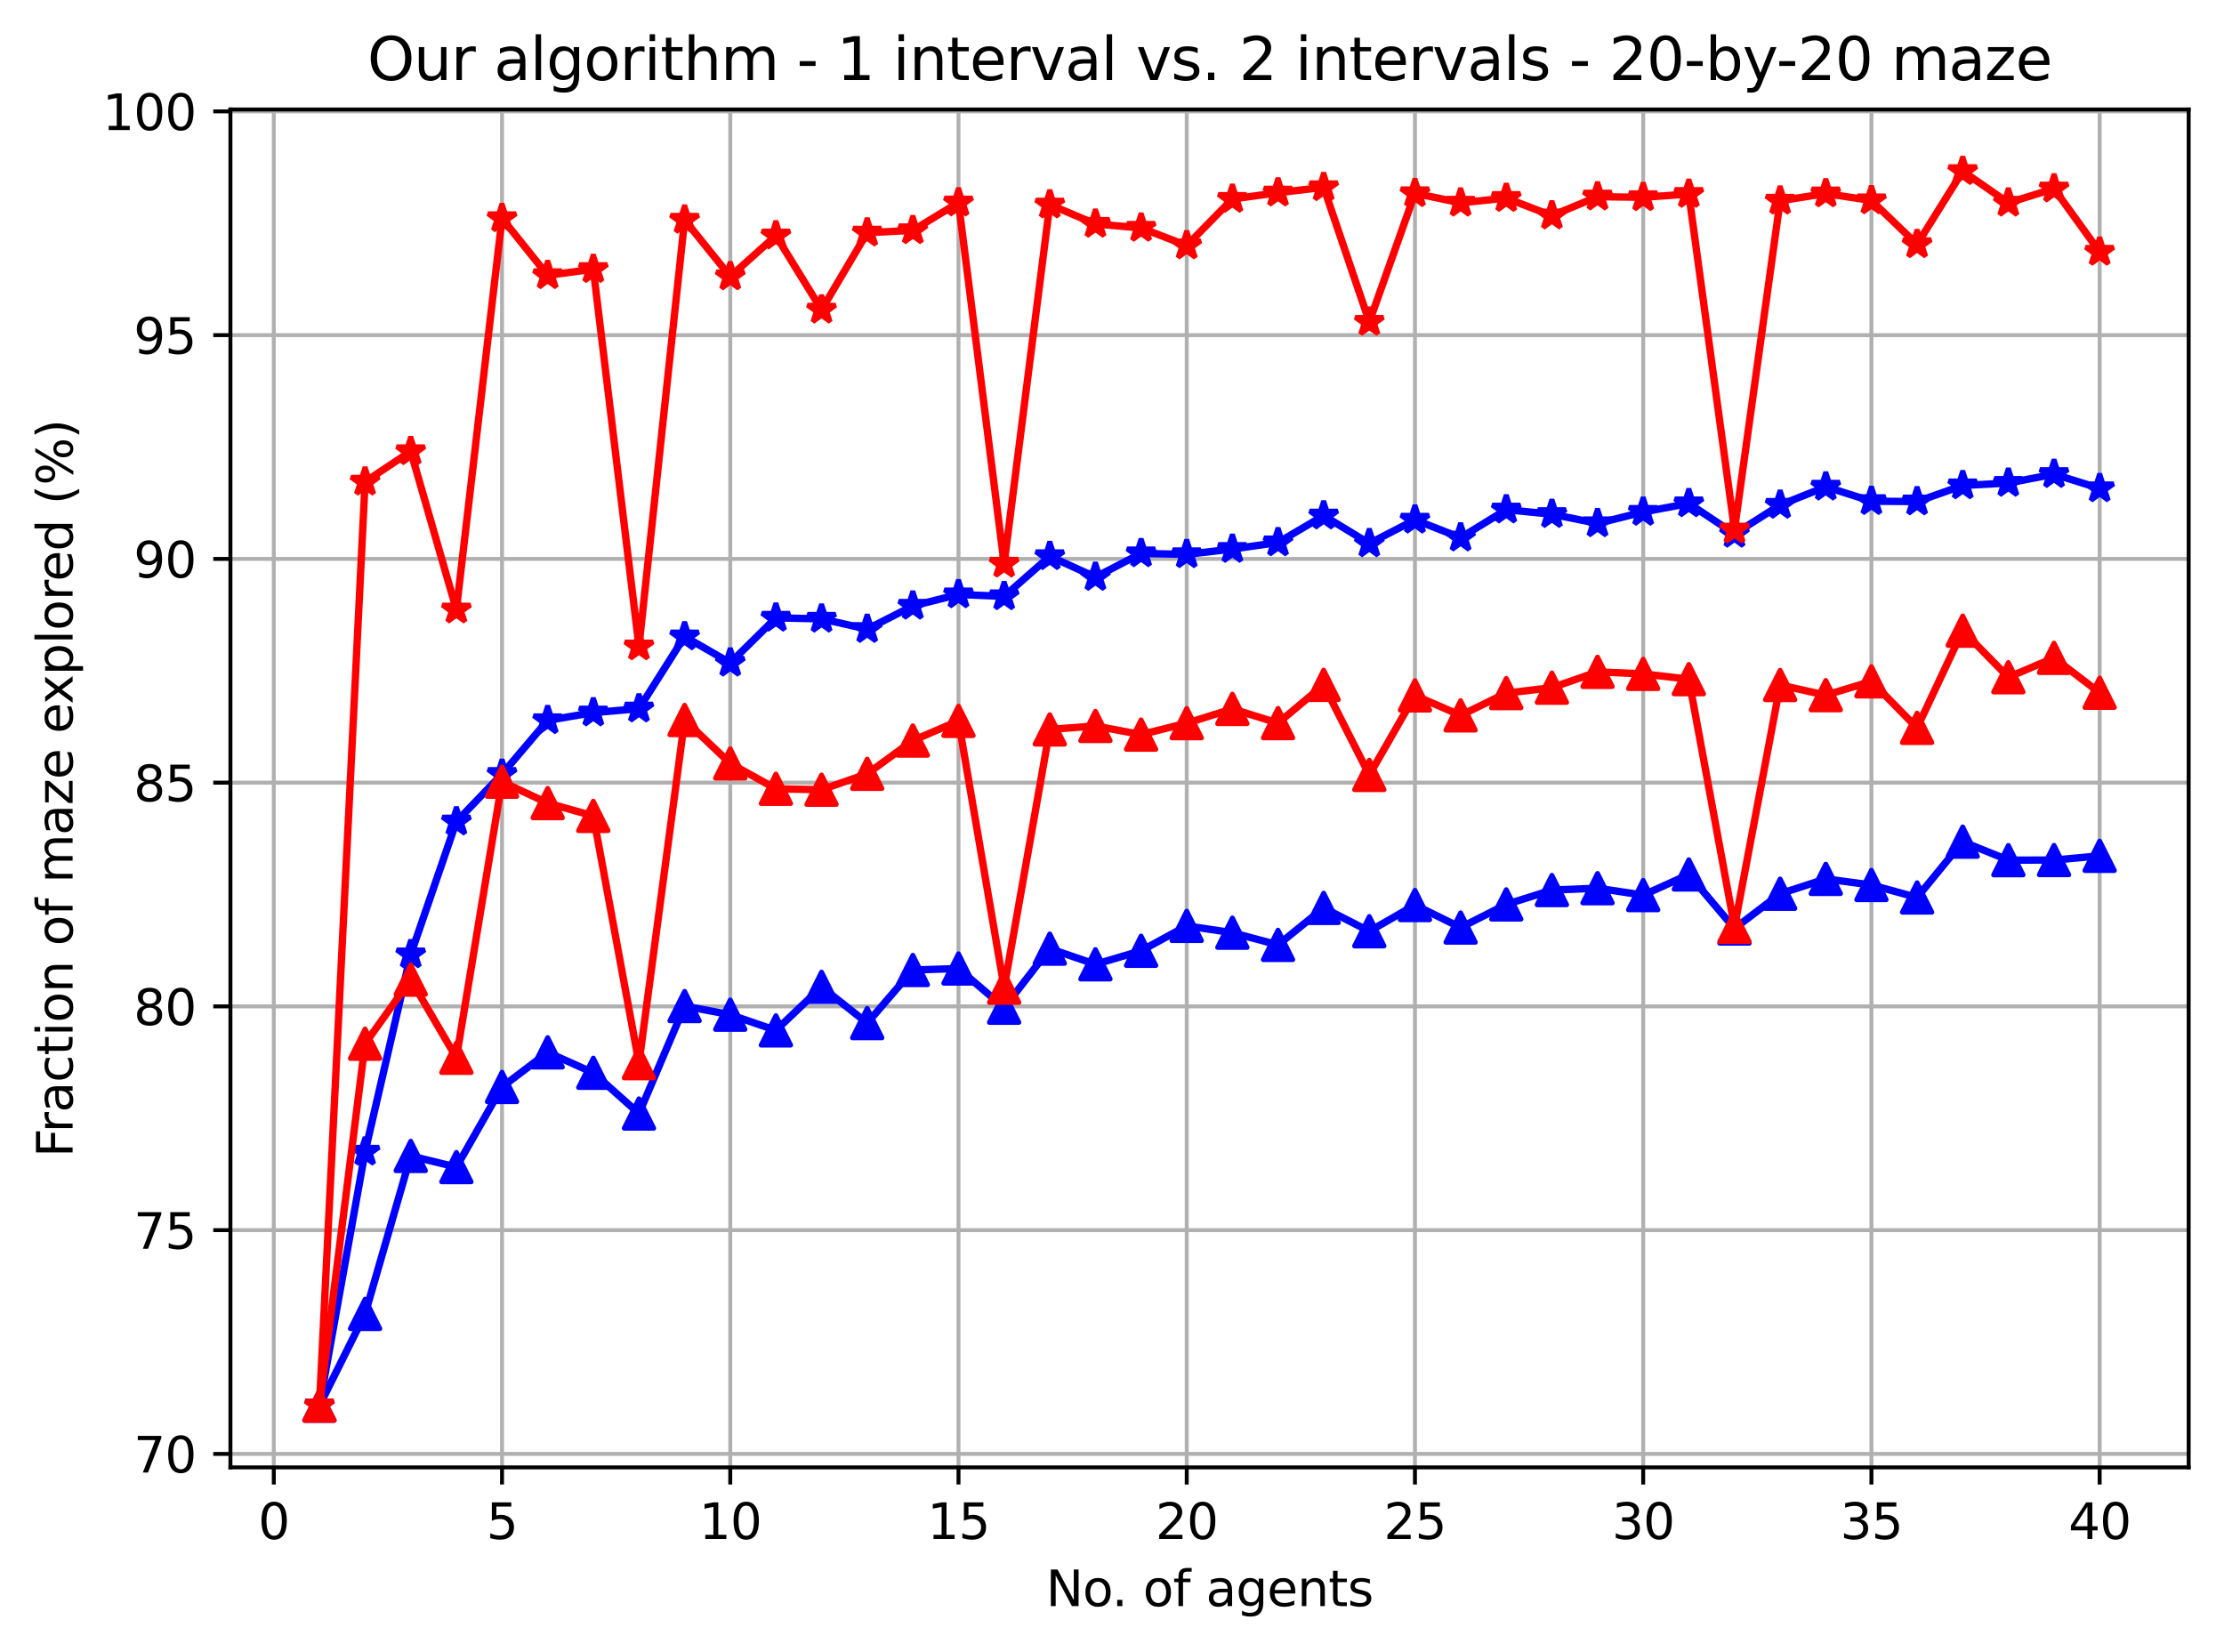 <?xml version="1.0" encoding="utf-8" standalone="no"?>
<!DOCTYPE svg PUBLIC "-//W3C//DTD SVG 1.1//EN"
  "http://www.w3.org/Graphics/SVG/1.1/DTD/svg11.dtd">
<svg xmlns:xlink="http://www.w3.org/1999/xlink" width="453.296pt" height="336.634pt" viewBox="0 0 453.296 336.634" xmlns="http://www.w3.org/2000/svg" version="1.1">
 <defs>
  <style type="text/css">*{stroke-linejoin: round; stroke-linecap: butt}</style>
 </defs>
 <g id="figure_1">
  <g id="patch_1">
   <path d="M 0 336.634 
L 453.296 336.634 
L 453.296 0 
L 0 0 
z
" style="fill: #ffffff"/>
  </g>
  <g id="axes_1">
   <g id="patch_2">
    <path d="M 46.966 299.078 
L 446.096 299.078 
L 446.096 22.318 
L 46.966 22.318 
z
" style="fill: #ffffff"/>
   </g>
   <g id="matplotlib.axis_1">
    <g id="xtick_1">
     <g id="line2d_1">
      <path d="M 55.804 299.078 
L 55.804 22.318 
" clip-path="url(#pc7e56960b8)" style="fill: none; stroke: #b0b0b0; stroke-width: 0.8; stroke-linecap: square"/>
     </g>
     <g id="line2d_2">
      <defs>
       <path id="mfc14ea147c" d="M 0 0 
L 0 3.5 
" style="stroke: #000000; stroke-width: 0.8"/>
      </defs>
      <g>
       <use xlink:href="#mfc14ea147c" x="55.804" y="299.078" style="stroke: #000000; stroke-width: 0.8"/>
      </g>
     </g>
     <g id="text_1">
      <!-- 0 -->
      <g transform="translate(52.623 313.677)scale(0.1 -0.1)">
       <defs>
        <path id="DejaVuSans-30" d="M 2034 4250 
Q 1547 4250 1301 3770 
Q 1056 3291 1056 2328 
Q 1056 1369 1301 889 
Q 1547 409 2034 409 
Q 2525 409 2770 889 
Q 3016 1369 3016 2328 
Q 3016 3291 2770 3770 
Q 2525 4250 2034 4250 
z
M 2034 4750 
Q 2819 4750 3233 4129 
Q 3647 3509 3647 2328 
Q 3647 1150 3233 529 
Q 2819 -91 2034 -91 
Q 1250 -91 836 529 
Q 422 1150 422 2328 
Q 422 3509 836 4129 
Q 1250 4750 2034 4750 
z
" transform="scale(0.016)"/>
       </defs>
       <use xlink:href="#DejaVuSans-30"/>
      </g>
     </g>
    </g>
    <g id="xtick_2">
     <g id="line2d_3">
      <path d="M 102.323 299.078 
L 102.323 22.318 
" clip-path="url(#pc7e56960b8)" style="fill: none; stroke: #b0b0b0; stroke-width: 0.8; stroke-linecap: square"/>
     </g>
     <g id="line2d_4">
      <g>
       <use xlink:href="#mfc14ea147c" x="102.323" y="299.078" style="stroke: #000000; stroke-width: 0.8"/>
      </g>
     </g>
     <g id="text_2">
      <!-- 5 -->
      <g transform="translate(99.142 313.677)scale(0.1 -0.1)">
       <defs>
        <path id="DejaVuSans-35" d="M 691 4666 
L 3169 4666 
L 3169 4134 
L 1269 4134 
L 1269 2991 
Q 1406 3038 1543 3061 
Q 1681 3084 1819 3084 
Q 2600 3084 3056 2656 
Q 3513 2228 3513 1497 
Q 3513 744 3044 326 
Q 2575 -91 1722 -91 
Q 1428 -91 1123 -41 
Q 819 9 494 109 
L 494 744 
Q 775 591 1075 516 
Q 1375 441 1709 441 
Q 2250 441 2565 725 
Q 2881 1009 2881 1497 
Q 2881 1984 2565 2268 
Q 2250 2553 1709 2553 
Q 1456 2553 1204 2497 
Q 953 2441 691 2322 
L 691 4666 
z
" transform="scale(0.016)"/>
       </defs>
       <use xlink:href="#DejaVuSans-35"/>
      </g>
     </g>
    </g>
    <g id="xtick_3">
     <g id="line2d_5">
      <path d="M 148.841 299.078 
L 148.841 22.318 
" clip-path="url(#pc7e56960b8)" style="fill: none; stroke: #b0b0b0; stroke-width: 0.8; stroke-linecap: square"/>
     </g>
     <g id="line2d_6">
      <g>
       <use xlink:href="#mfc14ea147c" x="148.841" y="299.078" style="stroke: #000000; stroke-width: 0.8"/>
      </g>
     </g>
     <g id="text_3">
      <!-- 10 -->
      <g transform="translate(142.479 313.677)scale(0.1 -0.1)">
       <defs>
        <path id="DejaVuSans-31" d="M 794 531 
L 1825 531 
L 1825 4091 
L 703 3866 
L 703 4441 
L 1819 4666 
L 2450 4666 
L 2450 531 
L 3481 531 
L 3481 0 
L 794 0 
L 794 531 
z
" transform="scale(0.016)"/>
       </defs>
       <use xlink:href="#DejaVuSans-31"/>
       <use xlink:href="#DejaVuSans-30" x="63.623"/>
      </g>
     </g>
    </g>
    <g id="xtick_4">
     <g id="line2d_7">
      <path d="M 195.36 299.078 
L 195.36 22.318 
" clip-path="url(#pc7e56960b8)" style="fill: none; stroke: #b0b0b0; stroke-width: 0.8; stroke-linecap: square"/>
     </g>
     <g id="line2d_8">
      <g>
       <use xlink:href="#mfc14ea147c" x="195.36" y="299.078" style="stroke: #000000; stroke-width: 0.8"/>
      </g>
     </g>
     <g id="text_4">
      <!-- 15 -->
      <g transform="translate(188.998 313.677)scale(0.1 -0.1)">
       <use xlink:href="#DejaVuSans-31"/>
       <use xlink:href="#DejaVuSans-35" x="63.623"/>
      </g>
     </g>
    </g>
    <g id="xtick_5">
     <g id="line2d_9">
      <path d="M 241.879 299.078 
L 241.879 22.318 
" clip-path="url(#pc7e56960b8)" style="fill: none; stroke: #b0b0b0; stroke-width: 0.8; stroke-linecap: square"/>
     </g>
     <g id="line2d_10">
      <g>
       <use xlink:href="#mfc14ea147c" x="241.879" y="299.078" style="stroke: #000000; stroke-width: 0.8"/>
      </g>
     </g>
     <g id="text_5">
      <!-- 20 -->
      <g transform="translate(235.516 313.677)scale(0.1 -0.1)">
       <defs>
        <path id="DejaVuSans-32" d="M 1228 531 
L 3431 531 
L 3431 0 
L 469 0 
L 469 531 
Q 828 903 1448 1529 
Q 2069 2156 2228 2338 
Q 2531 2678 2651 2914 
Q 2772 3150 2772 3378 
Q 2772 3750 2511 3984 
Q 2250 4219 1831 4219 
Q 1534 4219 1204 4116 
Q 875 4013 500 3803 
L 500 4441 
Q 881 4594 1212 4672 
Q 1544 4750 1819 4750 
Q 2544 4750 2975 4387 
Q 3406 4025 3406 3419 
Q 3406 3131 3298 2873 
Q 3191 2616 2906 2266 
Q 2828 2175 2409 1742 
Q 1991 1309 1228 531 
z
" transform="scale(0.016)"/>
       </defs>
       <use xlink:href="#DejaVuSans-32"/>
       <use xlink:href="#DejaVuSans-30" x="63.623"/>
      </g>
     </g>
    </g>
    <g id="xtick_6">
     <g id="line2d_11">
      <path d="M 288.397 299.078 
L 288.397 22.318 
" clip-path="url(#pc7e56960b8)" style="fill: none; stroke: #b0b0b0; stroke-width: 0.8; stroke-linecap: square"/>
     </g>
     <g id="line2d_12">
      <g>
       <use xlink:href="#mfc14ea147c" x="288.397" y="299.078" style="stroke: #000000; stroke-width: 0.8"/>
      </g>
     </g>
     <g id="text_6">
      <!-- 25 -->
      <g transform="translate(282.035 313.677)scale(0.1 -0.1)">
       <use xlink:href="#DejaVuSans-32"/>
       <use xlink:href="#DejaVuSans-35" x="63.623"/>
      </g>
     </g>
    </g>
    <g id="xtick_7">
     <g id="line2d_13">
      <path d="M 334.916 299.078 
L 334.916 22.318 
" clip-path="url(#pc7e56960b8)" style="fill: none; stroke: #b0b0b0; stroke-width: 0.8; stroke-linecap: square"/>
     </g>
     <g id="line2d_14">
      <g>
       <use xlink:href="#mfc14ea147c" x="334.916" y="299.078" style="stroke: #000000; stroke-width: 0.8"/>
      </g>
     </g>
     <g id="text_7">
      <!-- 30 -->
      <g transform="translate(328.554 313.677)scale(0.1 -0.1)">
       <defs>
        <path id="DejaVuSans-33" d="M 2597 2516 
Q 3050 2419 3304 2112 
Q 3559 1806 3559 1356 
Q 3559 666 3084 287 
Q 2609 -91 1734 -91 
Q 1441 -91 1130 -33 
Q 819 25 488 141 
L 488 750 
Q 750 597 1062 519 
Q 1375 441 1716 441 
Q 2309 441 2620 675 
Q 2931 909 2931 1356 
Q 2931 1769 2642 2001 
Q 2353 2234 1838 2234 
L 1294 2234 
L 1294 2753 
L 1863 2753 
Q 2328 2753 2575 2939 
Q 2822 3125 2822 3475 
Q 2822 3834 2567 4026 
Q 2313 4219 1838 4219 
Q 1578 4219 1281 4162 
Q 984 4106 628 3988 
L 628 4550 
Q 988 4650 1302 4700 
Q 1616 4750 1894 4750 
Q 2613 4750 3031 4423 
Q 3450 4097 3450 3541 
Q 3450 3153 3228 2886 
Q 3006 2619 2597 2516 
z
" transform="scale(0.016)"/>
       </defs>
       <use xlink:href="#DejaVuSans-33"/>
       <use xlink:href="#DejaVuSans-30" x="63.623"/>
      </g>
     </g>
    </g>
    <g id="xtick_8">
     <g id="line2d_15">
      <path d="M 381.435 299.078 
L 381.435 22.318 
" clip-path="url(#pc7e56960b8)" style="fill: none; stroke: #b0b0b0; stroke-width: 0.8; stroke-linecap: square"/>
     </g>
     <g id="line2d_16">
      <g>
       <use xlink:href="#mfc14ea147c" x="381.435" y="299.078" style="stroke: #000000; stroke-width: 0.8"/>
      </g>
     </g>
     <g id="text_8">
      <!-- 35 -->
      <g transform="translate(375.072 313.677)scale(0.1 -0.1)">
       <use xlink:href="#DejaVuSans-33"/>
       <use xlink:href="#DejaVuSans-35" x="63.623"/>
      </g>
     </g>
    </g>
    <g id="xtick_9">
     <g id="line2d_17">
      <path d="M 427.953 299.078 
L 427.953 22.318 
" clip-path="url(#pc7e56960b8)" style="fill: none; stroke: #b0b0b0; stroke-width: 0.8; stroke-linecap: square"/>
     </g>
     <g id="line2d_18">
      <g>
       <use xlink:href="#mfc14ea147c" x="427.953" y="299.078" style="stroke: #000000; stroke-width: 0.8"/>
      </g>
     </g>
     <g id="text_9">
      <!-- 40 -->
      <g transform="translate(421.591 313.677)scale(0.1 -0.1)">
       <defs>
        <path id="DejaVuSans-34" d="M 2419 4116 
L 825 1625 
L 2419 1625 
L 2419 4116 
z
M 2253 4666 
L 3047 4666 
L 3047 1625 
L 3713 1625 
L 3713 1100 
L 3047 1100 
L 3047 0 
L 2419 0 
L 2419 1100 
L 313 1100 
L 313 1709 
L 2253 4666 
z
" transform="scale(0.016)"/>
       </defs>
       <use xlink:href="#DejaVuSans-34"/>
       <use xlink:href="#DejaVuSans-30" x="63.623"/>
      </g>
     </g>
    </g>
    <g id="text_10">
     <!-- No. of agents -->
     <g transform="translate(213.183 327.355)scale(0.1 -0.1)">
      <defs>
       <path id="DejaVuSans-4e" d="M 628 4666 
L 1478 4666 
L 3547 763 
L 3547 4666 
L 4159 4666 
L 4159 0 
L 3309 0 
L 1241 3903 
L 1241 0 
L 628 0 
L 628 4666 
z
" transform="scale(0.016)"/>
       <path id="DejaVuSans-6f" d="M 1959 3097 
Q 1497 3097 1228 2736 
Q 959 2375 959 1747 
Q 959 1119 1226 758 
Q 1494 397 1959 397 
Q 2419 397 2687 759 
Q 2956 1122 2956 1747 
Q 2956 2369 2687 2733 
Q 2419 3097 1959 3097 
z
M 1959 3584 
Q 2709 3584 3137 3096 
Q 3566 2609 3566 1747 
Q 3566 888 3137 398 
Q 2709 -91 1959 -91 
Q 1206 -91 779 398 
Q 353 888 353 1747 
Q 353 2609 779 3096 
Q 1206 3584 1959 3584 
z
" transform="scale(0.016)"/>
       <path id="DejaVuSans-2e" d="M 684 794 
L 1344 794 
L 1344 0 
L 684 0 
L 684 794 
z
" transform="scale(0.016)"/>
       <path id="DejaVuSans-20" transform="scale(0.016)"/>
       <path id="DejaVuSans-66" d="M 2375 4863 
L 2375 4384 
L 1825 4384 
Q 1516 4384 1395 4259 
Q 1275 4134 1275 3809 
L 1275 3500 
L 2222 3500 
L 2222 3053 
L 1275 3053 
L 1275 0 
L 697 0 
L 697 3053 
L 147 3053 
L 147 3500 
L 697 3500 
L 697 3744 
Q 697 4328 969 4595 
Q 1241 4863 1831 4863 
L 2375 4863 
z
" transform="scale(0.016)"/>
       <path id="DejaVuSans-61" d="M 2194 1759 
Q 1497 1759 1228 1600 
Q 959 1441 959 1056 
Q 959 750 1161 570 
Q 1363 391 1709 391 
Q 2188 391 2477 730 
Q 2766 1069 2766 1631 
L 2766 1759 
L 2194 1759 
z
M 3341 1997 
L 3341 0 
L 2766 0 
L 2766 531 
Q 2569 213 2275 61 
Q 1981 -91 1556 -91 
Q 1019 -91 701 211 
Q 384 513 384 1019 
Q 384 1609 779 1909 
Q 1175 2209 1959 2209 
L 2766 2209 
L 2766 2266 
Q 2766 2663 2505 2880 
Q 2244 3097 1772 3097 
Q 1472 3097 1187 3025 
Q 903 2953 641 2809 
L 641 3341 
Q 956 3463 1253 3523 
Q 1550 3584 1831 3584 
Q 2591 3584 2966 3190 
Q 3341 2797 3341 1997 
z
" transform="scale(0.016)"/>
       <path id="DejaVuSans-67" d="M 2906 1791 
Q 2906 2416 2648 2759 
Q 2391 3103 1925 3103 
Q 1463 3103 1205 2759 
Q 947 2416 947 1791 
Q 947 1169 1205 825 
Q 1463 481 1925 481 
Q 2391 481 2648 825 
Q 2906 1169 2906 1791 
z
M 3481 434 
Q 3481 -459 3084 -895 
Q 2688 -1331 1869 -1331 
Q 1566 -1331 1297 -1286 
Q 1028 -1241 775 -1147 
L 775 -588 
Q 1028 -725 1275 -790 
Q 1522 -856 1778 -856 
Q 2344 -856 2625 -561 
Q 2906 -266 2906 331 
L 2906 616 
Q 2728 306 2450 153 
Q 2172 0 1784 0 
Q 1141 0 747 490 
Q 353 981 353 1791 
Q 353 2603 747 3093 
Q 1141 3584 1784 3584 
Q 2172 3584 2450 3431 
Q 2728 3278 2906 2969 
L 2906 3500 
L 3481 3500 
L 3481 434 
z
" transform="scale(0.016)"/>
       <path id="DejaVuSans-65" d="M 3597 1894 
L 3597 1613 
L 953 1613 
Q 991 1019 1311 708 
Q 1631 397 2203 397 
Q 2534 397 2845 478 
Q 3156 559 3463 722 
L 3463 178 
Q 3153 47 2828 -22 
Q 2503 -91 2169 -91 
Q 1331 -91 842 396 
Q 353 884 353 1716 
Q 353 2575 817 3079 
Q 1281 3584 2069 3584 
Q 2775 3584 3186 3129 
Q 3597 2675 3597 1894 
z
M 3022 2063 
Q 3016 2534 2758 2815 
Q 2500 3097 2075 3097 
Q 1594 3097 1305 2825 
Q 1016 2553 972 2059 
L 3022 2063 
z
" transform="scale(0.016)"/>
       <path id="DejaVuSans-6e" d="M 3513 2113 
L 3513 0 
L 2938 0 
L 2938 2094 
Q 2938 2591 2744 2837 
Q 2550 3084 2163 3084 
Q 1697 3084 1428 2787 
Q 1159 2491 1159 1978 
L 1159 0 
L 581 0 
L 581 3500 
L 1159 3500 
L 1159 2956 
Q 1366 3272 1645 3428 
Q 1925 3584 2291 3584 
Q 2894 3584 3203 3211 
Q 3513 2838 3513 2113 
z
" transform="scale(0.016)"/>
       <path id="DejaVuSans-74" d="M 1172 4494 
L 1172 3500 
L 2356 3500 
L 2356 3053 
L 1172 3053 
L 1172 1153 
Q 1172 725 1289 603 
Q 1406 481 1766 481 
L 2356 481 
L 2356 0 
L 1766 0 
Q 1100 0 847 248 
Q 594 497 594 1153 
L 594 3053 
L 172 3053 
L 172 3500 
L 594 3500 
L 594 4494 
L 1172 4494 
z
" transform="scale(0.016)"/>
       <path id="DejaVuSans-73" d="M 2834 3397 
L 2834 2853 
Q 2591 2978 2328 3040 
Q 2066 3103 1784 3103 
Q 1356 3103 1142 2972 
Q 928 2841 928 2578 
Q 928 2378 1081 2264 
Q 1234 2150 1697 2047 
L 1894 2003 
Q 2506 1872 2764 1633 
Q 3022 1394 3022 966 
Q 3022 478 2636 193 
Q 2250 -91 1575 -91 
Q 1294 -91 989 -36 
Q 684 19 347 128 
L 347 722 
Q 666 556 975 473 
Q 1284 391 1588 391 
Q 1994 391 2212 530 
Q 2431 669 2431 922 
Q 2431 1156 2273 1281 
Q 2116 1406 1581 1522 
L 1381 1569 
Q 847 1681 609 1914 
Q 372 2147 372 2553 
Q 372 3047 722 3315 
Q 1072 3584 1716 3584 
Q 2034 3584 2315 3537 
Q 2597 3491 2834 3397 
z
" transform="scale(0.016)"/>
      </defs>
      <use xlink:href="#DejaVuSans-4e"/>
      <use xlink:href="#DejaVuSans-6f" x="74.805"/>
      <use xlink:href="#DejaVuSans-2e" x="134.236"/>
      <use xlink:href="#DejaVuSans-20" x="166.023"/>
      <use xlink:href="#DejaVuSans-6f" x="197.811"/>
      <use xlink:href="#DejaVuSans-66" x="258.992"/>
      <use xlink:href="#DejaVuSans-20" x="294.197"/>
      <use xlink:href="#DejaVuSans-61" x="325.984"/>
      <use xlink:href="#DejaVuSans-67" x="387.264"/>
      <use xlink:href="#DejaVuSans-65" x="450.74"/>
      <use xlink:href="#DejaVuSans-6e" x="512.264"/>
      <use xlink:href="#DejaVuSans-74" x="575.643"/>
      <use xlink:href="#DejaVuSans-73" x="614.852"/>
     </g>
    </g>
   </g>
   <g id="matplotlib.axis_2">
    <g id="ytick_1">
     <g id="line2d_19">
      <path d="M 46.966 296.33 
L 446.096 296.33 
" clip-path="url(#pc7e56960b8)" style="fill: none; stroke: #b0b0b0; stroke-width: 0.8; stroke-linecap: square"/>
     </g>
     <g id="line2d_20">
      <defs>
       <path id="m529122040e" d="M 0 0 
L -3.5 0 
" style="stroke: #000000; stroke-width: 0.8"/>
      </defs>
      <g>
       <use xlink:href="#m529122040e" x="46.966" y="296.33" style="stroke: #000000; stroke-width: 0.8"/>
      </g>
     </g>
     <g id="text_11">
      <!-- 70 -->
      <g transform="translate(27.241 300.13)scale(0.1 -0.1)">
       <defs>
        <path id="DejaVuSans-37" d="M 525 4666 
L 3525 4666 
L 3525 4397 
L 1831 0 
L 1172 0 
L 2766 4134 
L 525 4134 
L 525 4666 
z
" transform="scale(0.016)"/>
       </defs>
       <use xlink:href="#DejaVuSans-37"/>
       <use xlink:href="#DejaVuSans-30" x="63.623"/>
      </g>
     </g>
    </g>
    <g id="ytick_2">
     <g id="line2d_21">
      <path d="M 46.966 250.726 
L 446.096 250.726 
" clip-path="url(#pc7e56960b8)" style="fill: none; stroke: #b0b0b0; stroke-width: 0.8; stroke-linecap: square"/>
     </g>
     <g id="line2d_22">
      <g>
       <use xlink:href="#m529122040e" x="46.966" y="250.726" style="stroke: #000000; stroke-width: 0.8"/>
      </g>
     </g>
     <g id="text_12">
      <!-- 75 -->
      <g transform="translate(27.241 254.525)scale(0.1 -0.1)">
       <use xlink:href="#DejaVuSans-37"/>
       <use xlink:href="#DejaVuSans-35" x="63.623"/>
      </g>
     </g>
    </g>
    <g id="ytick_3">
     <g id="line2d_23">
      <path d="M 46.966 205.121 
L 446.096 205.121 
" clip-path="url(#pc7e56960b8)" style="fill: none; stroke: #b0b0b0; stroke-width: 0.8; stroke-linecap: square"/>
     </g>
     <g id="line2d_24">
      <g>
       <use xlink:href="#m529122040e" x="46.966" y="205.121" style="stroke: #000000; stroke-width: 0.8"/>
      </g>
     </g>
     <g id="text_13">
      <!-- 80 -->
      <g transform="translate(27.241 208.921)scale(0.1 -0.1)">
       <defs>
        <path id="DejaVuSans-38" d="M 2034 2216 
Q 1584 2216 1326 1975 
Q 1069 1734 1069 1313 
Q 1069 891 1326 650 
Q 1584 409 2034 409 
Q 2484 409 2743 651 
Q 3003 894 3003 1313 
Q 3003 1734 2745 1975 
Q 2488 2216 2034 2216 
z
M 1403 2484 
Q 997 2584 770 2862 
Q 544 3141 544 3541 
Q 544 4100 942 4425 
Q 1341 4750 2034 4750 
Q 2731 4750 3128 4425 
Q 3525 4100 3525 3541 
Q 3525 3141 3298 2862 
Q 3072 2584 2669 2484 
Q 3125 2378 3379 2068 
Q 3634 1759 3634 1313 
Q 3634 634 3220 271 
Q 2806 -91 2034 -91 
Q 1263 -91 848 271 
Q 434 634 434 1313 
Q 434 1759 690 2068 
Q 947 2378 1403 2484 
z
M 1172 3481 
Q 1172 3119 1398 2916 
Q 1625 2713 2034 2713 
Q 2441 2713 2670 2916 
Q 2900 3119 2900 3481 
Q 2900 3844 2670 4047 
Q 2441 4250 2034 4250 
Q 1625 4250 1398 4047 
Q 1172 3844 1172 3481 
z
" transform="scale(0.016)"/>
       </defs>
       <use xlink:href="#DejaVuSans-38"/>
       <use xlink:href="#DejaVuSans-30" x="63.623"/>
      </g>
     </g>
    </g>
    <g id="ytick_4">
     <g id="line2d_25">
      <path d="M 46.966 159.517 
L 446.096 159.517 
" clip-path="url(#pc7e56960b8)" style="fill: none; stroke: #b0b0b0; stroke-width: 0.8; stroke-linecap: square"/>
     </g>
     <g id="line2d_26">
      <g>
       <use xlink:href="#m529122040e" x="46.966" y="159.517" style="stroke: #000000; stroke-width: 0.8"/>
      </g>
     </g>
     <g id="text_14">
      <!-- 85 -->
      <g transform="translate(27.241 163.316)scale(0.1 -0.1)">
       <use xlink:href="#DejaVuSans-38"/>
       <use xlink:href="#DejaVuSans-35" x="63.623"/>
      </g>
     </g>
    </g>
    <g id="ytick_5">
     <g id="line2d_27">
      <path d="M 46.966 113.912 
L 446.096 113.912 
" clip-path="url(#pc7e56960b8)" style="fill: none; stroke: #b0b0b0; stroke-width: 0.8; stroke-linecap: square"/>
     </g>
     <g id="line2d_28">
      <g>
       <use xlink:href="#m529122040e" x="46.966" y="113.912" style="stroke: #000000; stroke-width: 0.8"/>
      </g>
     </g>
     <g id="text_15">
      <!-- 90 -->
      <g transform="translate(27.241 117.712)scale(0.1 -0.1)">
       <defs>
        <path id="DejaVuSans-39" d="M 703 97 
L 703 672 
Q 941 559 1184 500 
Q 1428 441 1663 441 
Q 2288 441 2617 861 
Q 2947 1281 2994 2138 
Q 2813 1869 2534 1725 
Q 2256 1581 1919 1581 
Q 1219 1581 811 2004 
Q 403 2428 403 3163 
Q 403 3881 828 4315 
Q 1253 4750 1959 4750 
Q 2769 4750 3195 4129 
Q 3622 3509 3622 2328 
Q 3622 1225 3098 567 
Q 2575 -91 1691 -91 
Q 1453 -91 1209 -44 
Q 966 3 703 97 
z
M 1959 2075 
Q 2384 2075 2632 2365 
Q 2881 2656 2881 3163 
Q 2881 3666 2632 3958 
Q 2384 4250 1959 4250 
Q 1534 4250 1286 3958 
Q 1038 3666 1038 3163 
Q 1038 2656 1286 2365 
Q 1534 2075 1959 2075 
z
" transform="scale(0.016)"/>
       </defs>
       <use xlink:href="#DejaVuSans-39"/>
       <use xlink:href="#DejaVuSans-30" x="63.623"/>
      </g>
     </g>
    </g>
    <g id="ytick_6">
     <g id="line2d_29">
      <path d="M 46.966 68.308 
L 446.096 68.308 
" clip-path="url(#pc7e56960b8)" style="fill: none; stroke: #b0b0b0; stroke-width: 0.8; stroke-linecap: square"/>
     </g>
     <g id="line2d_30">
      <g>
       <use xlink:href="#m529122040e" x="46.966" y="68.308" style="stroke: #000000; stroke-width: 0.8"/>
      </g>
     </g>
     <g id="text_16">
      <!-- 95 -->
      <g transform="translate(27.241 72.107)scale(0.1 -0.1)">
       <use xlink:href="#DejaVuSans-39"/>
       <use xlink:href="#DejaVuSans-35" x="63.623"/>
      </g>
     </g>
    </g>
    <g id="ytick_7">
     <g id="line2d_31">
      <path d="M 46.966 22.703 
L 446.096 22.703 
" clip-path="url(#pc7e56960b8)" style="fill: none; stroke: #b0b0b0; stroke-width: 0.8; stroke-linecap: square"/>
     </g>
     <g id="line2d_32">
      <g>
       <use xlink:href="#m529122040e" x="46.966" y="22.703" style="stroke: #000000; stroke-width: 0.8"/>
      </g>
     </g>
     <g id="text_17">
      <!-- 100 -->
      <g transform="translate(20.878 26.503)scale(0.1 -0.1)">
       <use xlink:href="#DejaVuSans-31"/>
       <use xlink:href="#DejaVuSans-30" x="63.623"/>
       <use xlink:href="#DejaVuSans-30" x="127.246"/>
      </g>
     </g>
    </g>
    <g id="text_18">
     <!-- Fraction of maze explored (%) -->
     <g transform="translate(14.798 235.886)rotate(-90)scale(0.1 -0.1)">
      <defs>
       <path id="DejaVuSans-46" d="M 628 4666 
L 3309 4666 
L 3309 4134 
L 1259 4134 
L 1259 2759 
L 3109 2759 
L 3109 2228 
L 1259 2228 
L 1259 0 
L 628 0 
L 628 4666 
z
" transform="scale(0.016)"/>
       <path id="DejaVuSans-72" d="M 2631 2963 
Q 2534 3019 2420 3045 
Q 2306 3072 2169 3072 
Q 1681 3072 1420 2755 
Q 1159 2438 1159 1844 
L 1159 0 
L 581 0 
L 581 3500 
L 1159 3500 
L 1159 2956 
Q 1341 3275 1631 3429 
Q 1922 3584 2338 3584 
Q 2397 3584 2469 3576 
Q 2541 3569 2628 3553 
L 2631 2963 
z
" transform="scale(0.016)"/>
       <path id="DejaVuSans-63" d="M 3122 3366 
L 3122 2828 
Q 2878 2963 2633 3030 
Q 2388 3097 2138 3097 
Q 1578 3097 1268 2742 
Q 959 2388 959 1747 
Q 959 1106 1268 751 
Q 1578 397 2138 397 
Q 2388 397 2633 464 
Q 2878 531 3122 666 
L 3122 134 
Q 2881 22 2623 -34 
Q 2366 -91 2075 -91 
Q 1284 -91 818 406 
Q 353 903 353 1747 
Q 353 2603 823 3093 
Q 1294 3584 2113 3584 
Q 2378 3584 2631 3529 
Q 2884 3475 3122 3366 
z
" transform="scale(0.016)"/>
       <path id="DejaVuSans-69" d="M 603 3500 
L 1178 3500 
L 1178 0 
L 603 0 
L 603 3500 
z
M 603 4863 
L 1178 4863 
L 1178 4134 
L 603 4134 
L 603 4863 
z
" transform="scale(0.016)"/>
       <path id="DejaVuSans-6d" d="M 3328 2828 
Q 3544 3216 3844 3400 
Q 4144 3584 4550 3584 
Q 5097 3584 5394 3201 
Q 5691 2819 5691 2113 
L 5691 0 
L 5113 0 
L 5113 2094 
Q 5113 2597 4934 2840 
Q 4756 3084 4391 3084 
Q 3944 3084 3684 2787 
Q 3425 2491 3425 1978 
L 3425 0 
L 2847 0 
L 2847 2094 
Q 2847 2600 2669 2842 
Q 2491 3084 2119 3084 
Q 1678 3084 1418 2786 
Q 1159 2488 1159 1978 
L 1159 0 
L 581 0 
L 581 3500 
L 1159 3500 
L 1159 2956 
Q 1356 3278 1631 3431 
Q 1906 3584 2284 3584 
Q 2666 3584 2933 3390 
Q 3200 3197 3328 2828 
z
" transform="scale(0.016)"/>
       <path id="DejaVuSans-7a" d="M 353 3500 
L 3084 3500 
L 3084 2975 
L 922 459 
L 3084 459 
L 3084 0 
L 275 0 
L 275 525 
L 2438 3041 
L 353 3041 
L 353 3500 
z
" transform="scale(0.016)"/>
       <path id="DejaVuSans-78" d="M 3513 3500 
L 2247 1797 
L 3578 0 
L 2900 0 
L 1881 1375 
L 863 0 
L 184 0 
L 1544 1831 
L 300 3500 
L 978 3500 
L 1906 2253 
L 2834 3500 
L 3513 3500 
z
" transform="scale(0.016)"/>
       <path id="DejaVuSans-70" d="M 1159 525 
L 1159 -1331 
L 581 -1331 
L 581 3500 
L 1159 3500 
L 1159 2969 
Q 1341 3281 1617 3432 
Q 1894 3584 2278 3584 
Q 2916 3584 3314 3078 
Q 3713 2572 3713 1747 
Q 3713 922 3314 415 
Q 2916 -91 2278 -91 
Q 1894 -91 1617 61 
Q 1341 213 1159 525 
z
M 3116 1747 
Q 3116 2381 2855 2742 
Q 2594 3103 2138 3103 
Q 1681 3103 1420 2742 
Q 1159 2381 1159 1747 
Q 1159 1113 1420 752 
Q 1681 391 2138 391 
Q 2594 391 2855 752 
Q 3116 1113 3116 1747 
z
" transform="scale(0.016)"/>
       <path id="DejaVuSans-6c" d="M 603 4863 
L 1178 4863 
L 1178 0 
L 603 0 
L 603 4863 
z
" transform="scale(0.016)"/>
       <path id="DejaVuSans-64" d="M 2906 2969 
L 2906 4863 
L 3481 4863 
L 3481 0 
L 2906 0 
L 2906 525 
Q 2725 213 2448 61 
Q 2172 -91 1784 -91 
Q 1150 -91 751 415 
Q 353 922 353 1747 
Q 353 2572 751 3078 
Q 1150 3584 1784 3584 
Q 2172 3584 2448 3432 
Q 2725 3281 2906 2969 
z
M 947 1747 
Q 947 1113 1208 752 
Q 1469 391 1925 391 
Q 2381 391 2643 752 
Q 2906 1113 2906 1747 
Q 2906 2381 2643 2742 
Q 2381 3103 1925 3103 
Q 1469 3103 1208 2742 
Q 947 2381 947 1747 
z
" transform="scale(0.016)"/>
       <path id="DejaVuSans-28" d="M 1984 4856 
Q 1566 4138 1362 3434 
Q 1159 2731 1159 2009 
Q 1159 1288 1364 580 
Q 1569 -128 1984 -844 
L 1484 -844 
Q 1016 -109 783 600 
Q 550 1309 550 2009 
Q 550 2706 781 3412 
Q 1013 4119 1484 4856 
L 1984 4856 
z
" transform="scale(0.016)"/>
       <path id="DejaVuSans-25" d="M 4653 2053 
Q 4381 2053 4226 1822 
Q 4072 1591 4072 1178 
Q 4072 772 4226 539 
Q 4381 306 4653 306 
Q 4919 306 5073 539 
Q 5228 772 5228 1178 
Q 5228 1588 5073 1820 
Q 4919 2053 4653 2053 
z
M 4653 2450 
Q 5147 2450 5437 2106 
Q 5728 1763 5728 1178 
Q 5728 594 5436 251 
Q 5144 -91 4653 -91 
Q 4153 -91 3862 251 
Q 3572 594 3572 1178 
Q 3572 1766 3864 2108 
Q 4156 2450 4653 2450 
z
M 1428 4353 
Q 1159 4353 1004 4120 
Q 850 3888 850 3481 
Q 850 3069 1003 2837 
Q 1156 2606 1428 2606 
Q 1700 2606 1854 2837 
Q 2009 3069 2009 3481 
Q 2009 3884 1853 4118 
Q 1697 4353 1428 4353 
z
M 4250 4750 
L 4750 4750 
L 1831 -91 
L 1331 -91 
L 4250 4750 
z
M 1428 4750 
Q 1922 4750 2215 4408 
Q 2509 4066 2509 3481 
Q 2509 2891 2217 2550 
Q 1925 2209 1428 2209 
Q 931 2209 642 2551 
Q 353 2894 353 3481 
Q 353 4063 643 4406 
Q 934 4750 1428 4750 
z
" transform="scale(0.016)"/>
       <path id="DejaVuSans-29" d="M 513 4856 
L 1013 4856 
Q 1481 4119 1714 3412 
Q 1947 2706 1947 2009 
Q 1947 1309 1714 600 
Q 1481 -109 1013 -844 
L 513 -844 
Q 928 -128 1133 580 
Q 1338 1288 1338 2009 
Q 1338 2731 1133 3434 
Q 928 4138 513 4856 
z
" transform="scale(0.016)"/>
      </defs>
      <use xlink:href="#DejaVuSans-46"/>
      <use xlink:href="#DejaVuSans-72" x="50.27"/>
      <use xlink:href="#DejaVuSans-61" x="91.383"/>
      <use xlink:href="#DejaVuSans-63" x="152.662"/>
      <use xlink:href="#DejaVuSans-74" x="207.643"/>
      <use xlink:href="#DejaVuSans-69" x="246.852"/>
      <use xlink:href="#DejaVuSans-6f" x="274.635"/>
      <use xlink:href="#DejaVuSans-6e" x="335.816"/>
      <use xlink:href="#DejaVuSans-20" x="399.195"/>
      <use xlink:href="#DejaVuSans-6f" x="430.982"/>
      <use xlink:href="#DejaVuSans-66" x="492.164"/>
      <use xlink:href="#DejaVuSans-20" x="527.369"/>
      <use xlink:href="#DejaVuSans-6d" x="559.156"/>
      <use xlink:href="#DejaVuSans-61" x="656.568"/>
      <use xlink:href="#DejaVuSans-7a" x="717.848"/>
      <use xlink:href="#DejaVuSans-65" x="770.338"/>
      <use xlink:href="#DejaVuSans-20" x="831.861"/>
      <use xlink:href="#DejaVuSans-65" x="863.648"/>
      <use xlink:href="#DejaVuSans-78" x="923.422"/>
      <use xlink:href="#DejaVuSans-70" x="982.602"/>
      <use xlink:href="#DejaVuSans-6c" x="1046.078"/>
      <use xlink:href="#DejaVuSans-6f" x="1073.861"/>
      <use xlink:href="#DejaVuSans-72" x="1135.043"/>
      <use xlink:href="#DejaVuSans-65" x="1173.906"/>
      <use xlink:href="#DejaVuSans-64" x="1235.43"/>
      <use xlink:href="#DejaVuSans-20" x="1298.906"/>
      <use xlink:href="#DejaVuSans-28" x="1330.693"/>
      <use xlink:href="#DejaVuSans-25" x="1369.707"/>
      <use xlink:href="#DejaVuSans-29" x="1464.727"/>
     </g>
    </g>
   </g>
   <g id="line2d_33">
    <path d="M 65.108 286.498 
L 74.412 234.755 
L 83.715 194.541 
L 93.019 167.47 
L 102.323 157.775 
L 111.627 146.821 
L 120.93 145.243 
L 130.234 144.44 
L 139.538 129.746 
L 148.841 135.1 
L 158.145 125.934 
L 167.449 126.134 
L 176.753 128.232 
L 186.056 123.489 
L 195.36 121.164 
L 204.664 121.556 
L 213.968 113.383 
L 223.271 117.616 
L 232.575 112.8 
L 241.879 112.991 
L 251.182 111.906 
L 260.486 110.574 
L 269.79 105.102 
L 279.094 110.766 
L 288.397 105.95 
L 297.701 109.589 
L 307.005 103.879 
L 316.309 104.801 
L 325.612 106.68 
L 334.916 104.354 
L 344.22 102.612 
L 353.524 108.823 
L 362.827 102.922 
L 372.131 99.219 
L 381.435 102.156 
L 390.738 102.229 
L 400.042 98.954 
L 409.346 98.443 
L 418.65 96.647 
L 427.953 99.547 
" clip-path="url(#pc7e56960b8)" style="fill: none; stroke: #0000ff; stroke-width: 1.5; stroke-linecap: square"/>
    <defs>
     <path id="m19115e7265" d="M 0 -3 
L -0.674 -0.927 
L -2.853 -0.927 
L -1.09 0.354 
L -1.763 2.427 
L -0 1.146 
L 1.763 2.427 
L 1.09 0.354 
L 2.853 -0.927 
L 0.674 -0.927 
z
" style="stroke: #0000ff; stroke-linejoin: bevel"/>
    </defs>
    <g clip-path="url(#pc7e56960b8)">
     <use xlink:href="#m19115e7265" x="65.108" y="286.498" style="fill: #0000ff; stroke: #0000ff; stroke-linejoin: bevel"/>
     <use xlink:href="#m19115e7265" x="74.412" y="234.755" style="fill: #0000ff; stroke: #0000ff; stroke-linejoin: bevel"/>
     <use xlink:href="#m19115e7265" x="83.715" y="194.541" style="fill: #0000ff; stroke: #0000ff; stroke-linejoin: bevel"/>
     <use xlink:href="#m19115e7265" x="93.019" y="167.47" style="fill: #0000ff; stroke: #0000ff; stroke-linejoin: bevel"/>
     <use xlink:href="#m19115e7265" x="102.323" y="157.775" style="fill: #0000ff; stroke: #0000ff; stroke-linejoin: bevel"/>
     <use xlink:href="#m19115e7265" x="111.627" y="146.821" style="fill: #0000ff; stroke: #0000ff; stroke-linejoin: bevel"/>
     <use xlink:href="#m19115e7265" x="120.93" y="145.243" style="fill: #0000ff; stroke: #0000ff; stroke-linejoin: bevel"/>
     <use xlink:href="#m19115e7265" x="130.234" y="144.44" style="fill: #0000ff; stroke: #0000ff; stroke-linejoin: bevel"/>
     <use xlink:href="#m19115e7265" x="139.538" y="129.746" style="fill: #0000ff; stroke: #0000ff; stroke-linejoin: bevel"/>
     <use xlink:href="#m19115e7265" x="148.841" y="135.1" style="fill: #0000ff; stroke: #0000ff; stroke-linejoin: bevel"/>
     <use xlink:href="#m19115e7265" x="158.145" y="125.934" style="fill: #0000ff; stroke: #0000ff; stroke-linejoin: bevel"/>
     <use xlink:href="#m19115e7265" x="167.449" y="126.134" style="fill: #0000ff; stroke: #0000ff; stroke-linejoin: bevel"/>
     <use xlink:href="#m19115e7265" x="176.753" y="128.232" style="fill: #0000ff; stroke: #0000ff; stroke-linejoin: bevel"/>
     <use xlink:href="#m19115e7265" x="186.056" y="123.489" style="fill: #0000ff; stroke: #0000ff; stroke-linejoin: bevel"/>
     <use xlink:href="#m19115e7265" x="195.36" y="121.164" style="fill: #0000ff; stroke: #0000ff; stroke-linejoin: bevel"/>
     <use xlink:href="#m19115e7265" x="204.664" y="121.556" style="fill: #0000ff; stroke: #0000ff; stroke-linejoin: bevel"/>
     <use xlink:href="#m19115e7265" x="213.968" y="113.383" style="fill: #0000ff; stroke: #0000ff; stroke-linejoin: bevel"/>
     <use xlink:href="#m19115e7265" x="223.271" y="117.616" style="fill: #0000ff; stroke: #0000ff; stroke-linejoin: bevel"/>
     <use xlink:href="#m19115e7265" x="232.575" y="112.8" style="fill: #0000ff; stroke: #0000ff; stroke-linejoin: bevel"/>
     <use xlink:href="#m19115e7265" x="241.879" y="112.991" style="fill: #0000ff; stroke: #0000ff; stroke-linejoin: bevel"/>
     <use xlink:href="#m19115e7265" x="251.182" y="111.906" style="fill: #0000ff; stroke: #0000ff; stroke-linejoin: bevel"/>
     <use xlink:href="#m19115e7265" x="260.486" y="110.574" style="fill: #0000ff; stroke: #0000ff; stroke-linejoin: bevel"/>
     <use xlink:href="#m19115e7265" x="269.79" y="105.102" style="fill: #0000ff; stroke: #0000ff; stroke-linejoin: bevel"/>
     <use xlink:href="#m19115e7265" x="279.094" y="110.766" style="fill: #0000ff; stroke: #0000ff; stroke-linejoin: bevel"/>
     <use xlink:href="#m19115e7265" x="288.397" y="105.95" style="fill: #0000ff; stroke: #0000ff; stroke-linejoin: bevel"/>
     <use xlink:href="#m19115e7265" x="297.701" y="109.589" style="fill: #0000ff; stroke: #0000ff; stroke-linejoin: bevel"/>
     <use xlink:href="#m19115e7265" x="307.005" y="103.879" style="fill: #0000ff; stroke: #0000ff; stroke-linejoin: bevel"/>
     <use xlink:href="#m19115e7265" x="316.309" y="104.801" style="fill: #0000ff; stroke: #0000ff; stroke-linejoin: bevel"/>
     <use xlink:href="#m19115e7265" x="325.612" y="106.68" style="fill: #0000ff; stroke: #0000ff; stroke-linejoin: bevel"/>
     <use xlink:href="#m19115e7265" x="334.916" y="104.354" style="fill: #0000ff; stroke: #0000ff; stroke-linejoin: bevel"/>
     <use xlink:href="#m19115e7265" x="344.22" y="102.612" style="fill: #0000ff; stroke: #0000ff; stroke-linejoin: bevel"/>
     <use xlink:href="#m19115e7265" x="353.524" y="108.823" style="fill: #0000ff; stroke: #0000ff; stroke-linejoin: bevel"/>
     <use xlink:href="#m19115e7265" x="362.827" y="102.922" style="fill: #0000ff; stroke: #0000ff; stroke-linejoin: bevel"/>
     <use xlink:href="#m19115e7265" x="372.131" y="99.219" style="fill: #0000ff; stroke: #0000ff; stroke-linejoin: bevel"/>
     <use xlink:href="#m19115e7265" x="381.435" y="102.156" style="fill: #0000ff; stroke: #0000ff; stroke-linejoin: bevel"/>
     <use xlink:href="#m19115e7265" x="390.738" y="102.229" style="fill: #0000ff; stroke: #0000ff; stroke-linejoin: bevel"/>
     <use xlink:href="#m19115e7265" x="400.042" y="98.954" style="fill: #0000ff; stroke: #0000ff; stroke-linejoin: bevel"/>
     <use xlink:href="#m19115e7265" x="409.346" y="98.443" style="fill: #0000ff; stroke: #0000ff; stroke-linejoin: bevel"/>
     <use xlink:href="#m19115e7265" x="418.65" y="96.647" style="fill: #0000ff; stroke: #0000ff; stroke-linejoin: bevel"/>
     <use xlink:href="#m19115e7265" x="427.953" y="99.547" style="fill: #0000ff; stroke: #0000ff; stroke-linejoin: bevel"/>
    </g>
   </g>
   <g id="line2d_34">
    <path d="M 65.108 286.498 
L 74.412 267.8 
L 83.715 235.604 
L 93.019 237.875 
L 102.323 221.539 
L 111.627 214.489 
L 120.93 218.657 
L 130.234 226.957 
L 139.538 205.058 
L 148.841 206.809 
L 158.145 210.01 
L 167.449 201.136 
L 176.753 208.524 
L 186.056 197.706 
L 195.36 197.405 
L 204.664 205.386 
L 213.968 193.356 
L 223.271 196.539 
L 232.575 193.784 
L 241.879 188.713 
L 251.182 190.099 
L 260.486 192.589 
L 269.79 185.046 
L 279.094 189.807 
L 288.397 184.463 
L 297.701 189.05 
L 307.005 184.335 
L 316.309 181.407 
L 325.612 181.033 
L 334.916 182.438 
L 344.22 178.233 
L 353.524 189.242 
L 362.827 182.155 
L 372.131 179.136 
L 381.435 180.376 
L 390.738 182.921 
L 400.042 171.547 
L 409.346 175.314 
L 418.65 175.296 
L 427.953 174.43 
" clip-path="url(#pc7e56960b8)" style="fill: none; stroke: #0000ff; stroke-width: 1.5; stroke-linecap: square"/>
    <defs>
     <path id="ma33963ee38" d="M 0 -3 
L -3 3 
L 3 3 
z
" style="stroke: #0000ff; stroke-linejoin: miter"/>
    </defs>
    <g clip-path="url(#pc7e56960b8)">
     <use xlink:href="#ma33963ee38" x="65.108" y="286.498" style="fill: #0000ff; stroke: #0000ff; stroke-linejoin: miter"/>
     <use xlink:href="#ma33963ee38" x="74.412" y="267.8" style="fill: #0000ff; stroke: #0000ff; stroke-linejoin: miter"/>
     <use xlink:href="#ma33963ee38" x="83.715" y="235.604" style="fill: #0000ff; stroke: #0000ff; stroke-linejoin: miter"/>
     <use xlink:href="#ma33963ee38" x="93.019" y="237.875" style="fill: #0000ff; stroke: #0000ff; stroke-linejoin: miter"/>
     <use xlink:href="#ma33963ee38" x="102.323" y="221.539" style="fill: #0000ff; stroke: #0000ff; stroke-linejoin: miter"/>
     <use xlink:href="#ma33963ee38" x="111.627" y="214.489" style="fill: #0000ff; stroke: #0000ff; stroke-linejoin: miter"/>
     <use xlink:href="#ma33963ee38" x="120.93" y="218.657" style="fill: #0000ff; stroke: #0000ff; stroke-linejoin: miter"/>
     <use xlink:href="#ma33963ee38" x="130.234" y="226.957" style="fill: #0000ff; stroke: #0000ff; stroke-linejoin: miter"/>
     <use xlink:href="#ma33963ee38" x="139.538" y="205.058" style="fill: #0000ff; stroke: #0000ff; stroke-linejoin: miter"/>
     <use xlink:href="#ma33963ee38" x="148.841" y="206.809" style="fill: #0000ff; stroke: #0000ff; stroke-linejoin: miter"/>
     <use xlink:href="#ma33963ee38" x="158.145" y="210.01" style="fill: #0000ff; stroke: #0000ff; stroke-linejoin: miter"/>
     <use xlink:href="#ma33963ee38" x="167.449" y="201.136" style="fill: #0000ff; stroke: #0000ff; stroke-linejoin: miter"/>
     <use xlink:href="#ma33963ee38" x="176.753" y="208.524" style="fill: #0000ff; stroke: #0000ff; stroke-linejoin: miter"/>
     <use xlink:href="#ma33963ee38" x="186.056" y="197.706" style="fill: #0000ff; stroke: #0000ff; stroke-linejoin: miter"/>
     <use xlink:href="#ma33963ee38" x="195.36" y="197.405" style="fill: #0000ff; stroke: #0000ff; stroke-linejoin: miter"/>
     <use xlink:href="#ma33963ee38" x="204.664" y="205.386" style="fill: #0000ff; stroke: #0000ff; stroke-linejoin: miter"/>
     <use xlink:href="#ma33963ee38" x="213.968" y="193.356" style="fill: #0000ff; stroke: #0000ff; stroke-linejoin: miter"/>
     <use xlink:href="#ma33963ee38" x="223.271" y="196.539" style="fill: #0000ff; stroke: #0000ff; stroke-linejoin: miter"/>
     <use xlink:href="#ma33963ee38" x="232.575" y="193.784" style="fill: #0000ff; stroke: #0000ff; stroke-linejoin: miter"/>
     <use xlink:href="#ma33963ee38" x="241.879" y="188.713" style="fill: #0000ff; stroke: #0000ff; stroke-linejoin: miter"/>
     <use xlink:href="#ma33963ee38" x="251.182" y="190.099" style="fill: #0000ff; stroke: #0000ff; stroke-linejoin: miter"/>
     <use xlink:href="#ma33963ee38" x="260.486" y="192.589" style="fill: #0000ff; stroke: #0000ff; stroke-linejoin: miter"/>
     <use xlink:href="#ma33963ee38" x="269.79" y="185.046" style="fill: #0000ff; stroke: #0000ff; stroke-linejoin: miter"/>
     <use xlink:href="#ma33963ee38" x="279.094" y="189.807" style="fill: #0000ff; stroke: #0000ff; stroke-linejoin: miter"/>
     <use xlink:href="#ma33963ee38" x="288.397" y="184.463" style="fill: #0000ff; stroke: #0000ff; stroke-linejoin: miter"/>
     <use xlink:href="#ma33963ee38" x="297.701" y="189.05" style="fill: #0000ff; stroke: #0000ff; stroke-linejoin: miter"/>
     <use xlink:href="#ma33963ee38" x="307.005" y="184.335" style="fill: #0000ff; stroke: #0000ff; stroke-linejoin: miter"/>
     <use xlink:href="#ma33963ee38" x="316.309" y="181.407" style="fill: #0000ff; stroke: #0000ff; stroke-linejoin: miter"/>
     <use xlink:href="#ma33963ee38" x="325.612" y="181.033" style="fill: #0000ff; stroke: #0000ff; stroke-linejoin: miter"/>
     <use xlink:href="#ma33963ee38" x="334.916" y="182.438" style="fill: #0000ff; stroke: #0000ff; stroke-linejoin: miter"/>
     <use xlink:href="#ma33963ee38" x="344.22" y="178.233" style="fill: #0000ff; stroke: #0000ff; stroke-linejoin: miter"/>
     <use xlink:href="#ma33963ee38" x="353.524" y="189.242" style="fill: #0000ff; stroke: #0000ff; stroke-linejoin: miter"/>
     <use xlink:href="#ma33963ee38" x="362.827" y="182.155" style="fill: #0000ff; stroke: #0000ff; stroke-linejoin: miter"/>
     <use xlink:href="#ma33963ee38" x="372.131" y="179.136" style="fill: #0000ff; stroke: #0000ff; stroke-linejoin: miter"/>
     <use xlink:href="#ma33963ee38" x="381.435" y="180.376" style="fill: #0000ff; stroke: #0000ff; stroke-linejoin: miter"/>
     <use xlink:href="#ma33963ee38" x="390.738" y="182.921" style="fill: #0000ff; stroke: #0000ff; stroke-linejoin: miter"/>
     <use xlink:href="#ma33963ee38" x="400.042" y="171.547" style="fill: #0000ff; stroke: #0000ff; stroke-linejoin: miter"/>
     <use xlink:href="#ma33963ee38" x="409.346" y="175.314" style="fill: #0000ff; stroke: #0000ff; stroke-linejoin: miter"/>
     <use xlink:href="#ma33963ee38" x="418.65" y="175.296" style="fill: #0000ff; stroke: #0000ff; stroke-linejoin: miter"/>
     <use xlink:href="#ma33963ee38" x="427.953" y="174.43" style="fill: #0000ff; stroke: #0000ff; stroke-linejoin: miter"/>
    </g>
   </g>
   <g id="line2d_35">
    <path d="M 65.108 286.498 
L 74.412 98.197 
L 83.715 91.986 
L 93.019 124.256 
L 102.323 44.493 
L 111.627 56.113 
L 120.93 54.864 
L 130.234 131.78 
L 139.538 44.813 
L 148.841 56.36 
L 158.145 48.023 
L 167.449 63.136 
L 176.753 47.43 
L 186.056 46.956 
L 195.36 41.292 
L 204.664 114.916 
L 213.968 41.711 
L 223.271 45.643 
L 232.575 46.454 
L 241.879 50.048 
L 251.182 40.562 
L 260.486 39.276 
L 269.79 38.182 
L 279.094 65.617 
L 288.397 39.404 
L 297.701 41.337 
L 307.005 40.38 
L 316.309 43.955 
L 325.612 40.088 
L 334.916 40.216 
L 344.22 39.55 
L 353.524 107.957 
L 362.827 40.927 
L 372.131 39.449 
L 381.435 40.863 
L 390.738 49.802 
L 400.042 34.898 
L 409.346 41.337 
L 418.65 38.455 
L 427.953 51.343 
" clip-path="url(#pc7e56960b8)" style="fill: none; stroke: #ff0000; stroke-width: 1.5; stroke-linecap: square"/>
    <defs>
     <path id="mf6382a785f" d="M 0 -3 
L -0.674 -0.927 
L -2.853 -0.927 
L -1.09 0.354 
L -1.763 2.427 
L -0 1.146 
L 1.763 2.427 
L 1.09 0.354 
L 2.853 -0.927 
L 0.674 -0.927 
z
" style="stroke: #ff0000; stroke-linejoin: bevel"/>
    </defs>
    <g clip-path="url(#pc7e56960b8)">
     <use xlink:href="#mf6382a785f" x="65.108" y="286.498" style="fill: #ff0000; stroke: #ff0000; stroke-linejoin: bevel"/>
     <use xlink:href="#mf6382a785f" x="74.412" y="98.197" style="fill: #ff0000; stroke: #ff0000; stroke-linejoin: bevel"/>
     <use xlink:href="#mf6382a785f" x="83.715" y="91.986" style="fill: #ff0000; stroke: #ff0000; stroke-linejoin: bevel"/>
     <use xlink:href="#mf6382a785f" x="93.019" y="124.256" style="fill: #ff0000; stroke: #ff0000; stroke-linejoin: bevel"/>
     <use xlink:href="#mf6382a785f" x="102.323" y="44.493" style="fill: #ff0000; stroke: #ff0000; stroke-linejoin: bevel"/>
     <use xlink:href="#mf6382a785f" x="111.627" y="56.113" style="fill: #ff0000; stroke: #ff0000; stroke-linejoin: bevel"/>
     <use xlink:href="#mf6382a785f" x="120.93" y="54.864" style="fill: #ff0000; stroke: #ff0000; stroke-linejoin: bevel"/>
     <use xlink:href="#mf6382a785f" x="130.234" y="131.78" style="fill: #ff0000; stroke: #ff0000; stroke-linejoin: bevel"/>
     <use xlink:href="#mf6382a785f" x="139.538" y="44.813" style="fill: #ff0000; stroke: #ff0000; stroke-linejoin: bevel"/>
     <use xlink:href="#mf6382a785f" x="148.841" y="56.36" style="fill: #ff0000; stroke: #ff0000; stroke-linejoin: bevel"/>
     <use xlink:href="#mf6382a785f" x="158.145" y="48.023" style="fill: #ff0000; stroke: #ff0000; stroke-linejoin: bevel"/>
     <use xlink:href="#mf6382a785f" x="167.449" y="63.136" style="fill: #ff0000; stroke: #ff0000; stroke-linejoin: bevel"/>
     <use xlink:href="#mf6382a785f" x="176.753" y="47.43" style="fill: #ff0000; stroke: #ff0000; stroke-linejoin: bevel"/>
     <use xlink:href="#mf6382a785f" x="186.056" y="46.956" style="fill: #ff0000; stroke: #ff0000; stroke-linejoin: bevel"/>
     <use xlink:href="#mf6382a785f" x="195.36" y="41.292" style="fill: #ff0000; stroke: #ff0000; stroke-linejoin: bevel"/>
     <use xlink:href="#mf6382a785f" x="204.664" y="114.916" style="fill: #ff0000; stroke: #ff0000; stroke-linejoin: bevel"/>
     <use xlink:href="#mf6382a785f" x="213.968" y="41.711" style="fill: #ff0000; stroke: #ff0000; stroke-linejoin: bevel"/>
     <use xlink:href="#mf6382a785f" x="223.271" y="45.643" style="fill: #ff0000; stroke: #ff0000; stroke-linejoin: bevel"/>
     <use xlink:href="#mf6382a785f" x="232.575" y="46.454" style="fill: #ff0000; stroke: #ff0000; stroke-linejoin: bevel"/>
     <use xlink:href="#mf6382a785f" x="241.879" y="50.048" style="fill: #ff0000; stroke: #ff0000; stroke-linejoin: bevel"/>
     <use xlink:href="#mf6382a785f" x="251.182" y="40.562" style="fill: #ff0000; stroke: #ff0000; stroke-linejoin: bevel"/>
     <use xlink:href="#mf6382a785f" x="260.486" y="39.276" style="fill: #ff0000; stroke: #ff0000; stroke-linejoin: bevel"/>
     <use xlink:href="#mf6382a785f" x="269.79" y="38.182" style="fill: #ff0000; stroke: #ff0000; stroke-linejoin: bevel"/>
     <use xlink:href="#mf6382a785f" x="279.094" y="65.617" style="fill: #ff0000; stroke: #ff0000; stroke-linejoin: bevel"/>
     <use xlink:href="#mf6382a785f" x="288.397" y="39.404" style="fill: #ff0000; stroke: #ff0000; stroke-linejoin: bevel"/>
     <use xlink:href="#mf6382a785f" x="297.701" y="41.337" style="fill: #ff0000; stroke: #ff0000; stroke-linejoin: bevel"/>
     <use xlink:href="#mf6382a785f" x="307.005" y="40.38" style="fill: #ff0000; stroke: #ff0000; stroke-linejoin: bevel"/>
     <use xlink:href="#mf6382a785f" x="316.309" y="43.955" style="fill: #ff0000; stroke: #ff0000; stroke-linejoin: bevel"/>
     <use xlink:href="#mf6382a785f" x="325.612" y="40.088" style="fill: #ff0000; stroke: #ff0000; stroke-linejoin: bevel"/>
     <use xlink:href="#mf6382a785f" x="334.916" y="40.216" style="fill: #ff0000; stroke: #ff0000; stroke-linejoin: bevel"/>
     <use xlink:href="#mf6382a785f" x="344.22" y="39.55" style="fill: #ff0000; stroke: #ff0000; stroke-linejoin: bevel"/>
     <use xlink:href="#mf6382a785f" x="353.524" y="107.957" style="fill: #ff0000; stroke: #ff0000; stroke-linejoin: bevel"/>
     <use xlink:href="#mf6382a785f" x="362.827" y="40.927" style="fill: #ff0000; stroke: #ff0000; stroke-linejoin: bevel"/>
     <use xlink:href="#mf6382a785f" x="372.131" y="39.449" style="fill: #ff0000; stroke: #ff0000; stroke-linejoin: bevel"/>
     <use xlink:href="#mf6382a785f" x="381.435" y="40.863" style="fill: #ff0000; stroke: #ff0000; stroke-linejoin: bevel"/>
     <use xlink:href="#mf6382a785f" x="390.738" y="49.802" style="fill: #ff0000; stroke: #ff0000; stroke-linejoin: bevel"/>
     <use xlink:href="#mf6382a785f" x="400.042" y="34.898" style="fill: #ff0000; stroke: #ff0000; stroke-linejoin: bevel"/>
     <use xlink:href="#mf6382a785f" x="409.346" y="41.337" style="fill: #ff0000; stroke: #ff0000; stroke-linejoin: bevel"/>
     <use xlink:href="#mf6382a785f" x="418.65" y="38.455" style="fill: #ff0000; stroke: #ff0000; stroke-linejoin: bevel"/>
     <use xlink:href="#mf6382a785f" x="427.953" y="51.343" style="fill: #ff0000; stroke: #ff0000; stroke-linejoin: bevel"/>
    </g>
   </g>
   <g id="line2d_36">
    <path d="M 65.108 286.498 
L 74.412 212.728 
L 83.715 199.667 
L 93.019 215.592 
L 102.323 159.325 
L 111.627 163.685 
L 120.93 166.294 
L 130.234 216.696 
L 139.538 146.748 
L 148.841 155.604 
L 158.145 160.767 
L 167.449 160.958 
L 176.753 157.72 
L 186.056 150.934 
L 195.36 146.93 
L 204.664 201.318 
L 213.968 148.672 
L 223.271 147.961 
L 232.575 149.721 
L 241.879 147.395 
L 251.182 144.486 
L 260.486 147.377 
L 269.79 139.588 
L 279.094 157.948 
L 288.397 141.74 
L 297.701 145.808 
L 307.005 141.266 
L 316.309 140.162 
L 325.612 136.934 
L 334.916 137.353 
L 344.22 138.429 
L 353.524 188.905 
L 362.827 139.615 
L 372.131 141.686 
L 381.435 138.867 
L 390.738 148.353 
L 400.042 128.542 
L 409.346 138.037 
L 418.65 134.079 
L 427.953 141.193 
" clip-path="url(#pc7e56960b8)" style="fill: none; stroke: #ff0000; stroke-width: 1.5; stroke-linecap: square"/>
    <defs>
     <path id="ma687aee385" d="M 0 -3 
L -3 3 
L 3 3 
z
" style="stroke: #ff0000; stroke-linejoin: miter"/>
    </defs>
    <g clip-path="url(#pc7e56960b8)">
     <use xlink:href="#ma687aee385" x="65.108" y="286.498" style="fill: #ff0000; stroke: #ff0000; stroke-linejoin: miter"/>
     <use xlink:href="#ma687aee385" x="74.412" y="212.728" style="fill: #ff0000; stroke: #ff0000; stroke-linejoin: miter"/>
     <use xlink:href="#ma687aee385" x="83.715" y="199.667" style="fill: #ff0000; stroke: #ff0000; stroke-linejoin: miter"/>
     <use xlink:href="#ma687aee385" x="93.019" y="215.592" style="fill: #ff0000; stroke: #ff0000; stroke-linejoin: miter"/>
     <use xlink:href="#ma687aee385" x="102.323" y="159.325" style="fill: #ff0000; stroke: #ff0000; stroke-linejoin: miter"/>
     <use xlink:href="#ma687aee385" x="111.627" y="163.685" style="fill: #ff0000; stroke: #ff0000; stroke-linejoin: miter"/>
     <use xlink:href="#ma687aee385" x="120.93" y="166.294" style="fill: #ff0000; stroke: #ff0000; stroke-linejoin: miter"/>
     <use xlink:href="#ma687aee385" x="130.234" y="216.696" style="fill: #ff0000; stroke: #ff0000; stroke-linejoin: miter"/>
     <use xlink:href="#ma687aee385" x="139.538" y="146.748" style="fill: #ff0000; stroke: #ff0000; stroke-linejoin: miter"/>
     <use xlink:href="#ma687aee385" x="148.841" y="155.604" style="fill: #ff0000; stroke: #ff0000; stroke-linejoin: miter"/>
     <use xlink:href="#ma687aee385" x="158.145" y="160.767" style="fill: #ff0000; stroke: #ff0000; stroke-linejoin: miter"/>
     <use xlink:href="#ma687aee385" x="167.449" y="160.958" style="fill: #ff0000; stroke: #ff0000; stroke-linejoin: miter"/>
     <use xlink:href="#ma687aee385" x="176.753" y="157.72" style="fill: #ff0000; stroke: #ff0000; stroke-linejoin: miter"/>
     <use xlink:href="#ma687aee385" x="186.056" y="150.934" style="fill: #ff0000; stroke: #ff0000; stroke-linejoin: miter"/>
     <use xlink:href="#ma687aee385" x="195.36" y="146.93" style="fill: #ff0000; stroke: #ff0000; stroke-linejoin: miter"/>
     <use xlink:href="#ma687aee385" x="204.664" y="201.318" style="fill: #ff0000; stroke: #ff0000; stroke-linejoin: miter"/>
     <use xlink:href="#ma687aee385" x="213.968" y="148.672" style="fill: #ff0000; stroke: #ff0000; stroke-linejoin: miter"/>
     <use xlink:href="#ma687aee385" x="223.271" y="147.961" style="fill: #ff0000; stroke: #ff0000; stroke-linejoin: miter"/>
     <use xlink:href="#ma687aee385" x="232.575" y="149.721" style="fill: #ff0000; stroke: #ff0000; stroke-linejoin: miter"/>
     <use xlink:href="#ma687aee385" x="241.879" y="147.395" style="fill: #ff0000; stroke: #ff0000; stroke-linejoin: miter"/>
     <use xlink:href="#ma687aee385" x="251.182" y="144.486" style="fill: #ff0000; stroke: #ff0000; stroke-linejoin: miter"/>
     <use xlink:href="#ma687aee385" x="260.486" y="147.377" style="fill: #ff0000; stroke: #ff0000; stroke-linejoin: miter"/>
     <use xlink:href="#ma687aee385" x="269.79" y="139.588" style="fill: #ff0000; stroke: #ff0000; stroke-linejoin: miter"/>
     <use xlink:href="#ma687aee385" x="279.094" y="157.948" style="fill: #ff0000; stroke: #ff0000; stroke-linejoin: miter"/>
     <use xlink:href="#ma687aee385" x="288.397" y="141.74" style="fill: #ff0000; stroke: #ff0000; stroke-linejoin: miter"/>
     <use xlink:href="#ma687aee385" x="297.701" y="145.808" style="fill: #ff0000; stroke: #ff0000; stroke-linejoin: miter"/>
     <use xlink:href="#ma687aee385" x="307.005" y="141.266" style="fill: #ff0000; stroke: #ff0000; stroke-linejoin: miter"/>
     <use xlink:href="#ma687aee385" x="316.309" y="140.162" style="fill: #ff0000; stroke: #ff0000; stroke-linejoin: miter"/>
     <use xlink:href="#ma687aee385" x="325.612" y="136.934" style="fill: #ff0000; stroke: #ff0000; stroke-linejoin: miter"/>
     <use xlink:href="#ma687aee385" x="334.916" y="137.353" style="fill: #ff0000; stroke: #ff0000; stroke-linejoin: miter"/>
     <use xlink:href="#ma687aee385" x="344.22" y="138.429" style="fill: #ff0000; stroke: #ff0000; stroke-linejoin: miter"/>
     <use xlink:href="#ma687aee385" x="353.524" y="188.905" style="fill: #ff0000; stroke: #ff0000; stroke-linejoin: miter"/>
     <use xlink:href="#ma687aee385" x="362.827" y="139.615" style="fill: #ff0000; stroke: #ff0000; stroke-linejoin: miter"/>
     <use xlink:href="#ma687aee385" x="372.131" y="141.686" style="fill: #ff0000; stroke: #ff0000; stroke-linejoin: miter"/>
     <use xlink:href="#ma687aee385" x="381.435" y="138.867" style="fill: #ff0000; stroke: #ff0000; stroke-linejoin: miter"/>
     <use xlink:href="#ma687aee385" x="390.738" y="148.353" style="fill: #ff0000; stroke: #ff0000; stroke-linejoin: miter"/>
     <use xlink:href="#ma687aee385" x="400.042" y="128.542" style="fill: #ff0000; stroke: #ff0000; stroke-linejoin: miter"/>
     <use xlink:href="#ma687aee385" x="409.346" y="138.037" style="fill: #ff0000; stroke: #ff0000; stroke-linejoin: miter"/>
     <use xlink:href="#ma687aee385" x="418.65" y="134.079" style="fill: #ff0000; stroke: #ff0000; stroke-linejoin: miter"/>
     <use xlink:href="#ma687aee385" x="427.953" y="141.193" style="fill: #ff0000; stroke: #ff0000; stroke-linejoin: miter"/>
    </g>
   </g>
   <g id="patch_3">
    <path d="M 46.966 299.078 
L 46.966 22.318 
" style="fill: none; stroke: #000000; stroke-width: 0.8; stroke-linejoin: miter; stroke-linecap: square"/>
   </g>
   <g id="patch_4">
    <path d="M 446.096 299.078 
L 446.096 22.318 
" style="fill: none; stroke: #000000; stroke-width: 0.8; stroke-linejoin: miter; stroke-linecap: square"/>
   </g>
   <g id="patch_5">
    <path d="M 46.966 299.078 
L 446.096 299.078 
" style="fill: none; stroke: #000000; stroke-width: 0.8; stroke-linejoin: miter; stroke-linecap: square"/>
   </g>
   <g id="patch_6">
    <path d="M 46.966 22.318 
L 446.096 22.318 
" style="fill: none; stroke: #000000; stroke-width: 0.8; stroke-linejoin: miter; stroke-linecap: square"/>
   </g>
   <g id="text_19">
    <!-- Our algorithm - 1 interval vs. 2 intervals - 20-by-20 maze -->
    <g transform="translate(74.873 16.318)scale(0.12 -0.12)">
     <defs>
      <path id="DejaVuSans-4f" d="M 2522 4238 
Q 1834 4238 1429 3725 
Q 1025 3213 1025 2328 
Q 1025 1447 1429 934 
Q 1834 422 2522 422 
Q 3209 422 3611 934 
Q 4013 1447 4013 2328 
Q 4013 3213 3611 3725 
Q 3209 4238 2522 4238 
z
M 2522 4750 
Q 3503 4750 4090 4092 
Q 4678 3434 4678 2328 
Q 4678 1225 4090 567 
Q 3503 -91 2522 -91 
Q 1538 -91 948 565 
Q 359 1222 359 2328 
Q 359 3434 948 4092 
Q 1538 4750 2522 4750 
z
" transform="scale(0.016)"/>
      <path id="DejaVuSans-75" d="M 544 1381 
L 544 3500 
L 1119 3500 
L 1119 1403 
Q 1119 906 1312 657 
Q 1506 409 1894 409 
Q 2359 409 2629 706 
Q 2900 1003 2900 1516 
L 2900 3500 
L 3475 3500 
L 3475 0 
L 2900 0 
L 2900 538 
Q 2691 219 2414 64 
Q 2138 -91 1772 -91 
Q 1169 -91 856 284 
Q 544 659 544 1381 
z
M 1991 3584 
L 1991 3584 
z
" transform="scale(0.016)"/>
      <path id="DejaVuSans-68" d="M 3513 2113 
L 3513 0 
L 2938 0 
L 2938 2094 
Q 2938 2591 2744 2837 
Q 2550 3084 2163 3084 
Q 1697 3084 1428 2787 
Q 1159 2491 1159 1978 
L 1159 0 
L 581 0 
L 581 4863 
L 1159 4863 
L 1159 2956 
Q 1366 3272 1645 3428 
Q 1925 3584 2291 3584 
Q 2894 3584 3203 3211 
Q 3513 2838 3513 2113 
z
" transform="scale(0.016)"/>
      <path id="DejaVuSans-2d" d="M 313 2009 
L 1997 2009 
L 1997 1497 
L 313 1497 
L 313 2009 
z
" transform="scale(0.016)"/>
      <path id="DejaVuSans-76" d="M 191 3500 
L 800 3500 
L 1894 563 
L 2988 3500 
L 3597 3500 
L 2284 0 
L 1503 0 
L 191 3500 
z
" transform="scale(0.016)"/>
      <path id="DejaVuSans-62" d="M 3116 1747 
Q 3116 2381 2855 2742 
Q 2594 3103 2138 3103 
Q 1681 3103 1420 2742 
Q 1159 2381 1159 1747 
Q 1159 1113 1420 752 
Q 1681 391 2138 391 
Q 2594 391 2855 752 
Q 3116 1113 3116 1747 
z
M 1159 2969 
Q 1341 3281 1617 3432 
Q 1894 3584 2278 3584 
Q 2916 3584 3314 3078 
Q 3713 2572 3713 1747 
Q 3713 922 3314 415 
Q 2916 -91 2278 -91 
Q 1894 -91 1617 61 
Q 1341 213 1159 525 
L 1159 0 
L 581 0 
L 581 4863 
L 1159 4863 
L 1159 2969 
z
" transform="scale(0.016)"/>
      <path id="DejaVuSans-79" d="M 2059 -325 
Q 1816 -950 1584 -1140 
Q 1353 -1331 966 -1331 
L 506 -1331 
L 506 -850 
L 844 -850 
Q 1081 -850 1212 -737 
Q 1344 -625 1503 -206 
L 1606 56 
L 191 3500 
L 800 3500 
L 1894 763 
L 2988 3500 
L 3597 3500 
L 2059 -325 
z
" transform="scale(0.016)"/>
     </defs>
     <use xlink:href="#DejaVuSans-4f"/>
     <use xlink:href="#DejaVuSans-75" x="78.711"/>
     <use xlink:href="#DejaVuSans-72" x="142.09"/>
     <use xlink:href="#DejaVuSans-20" x="183.203"/>
     <use xlink:href="#DejaVuSans-61" x="214.99"/>
     <use xlink:href="#DejaVuSans-6c" x="276.27"/>
     <use xlink:href="#DejaVuSans-67" x="304.053"/>
     <use xlink:href="#DejaVuSans-6f" x="367.529"/>
     <use xlink:href="#DejaVuSans-72" x="428.711"/>
     <use xlink:href="#DejaVuSans-69" x="469.824"/>
     <use xlink:href="#DejaVuSans-74" x="497.607"/>
     <use xlink:href="#DejaVuSans-68" x="536.816"/>
     <use xlink:href="#DejaVuSans-6d" x="600.195"/>
     <use xlink:href="#DejaVuSans-20" x="697.607"/>
     <use xlink:href="#DejaVuSans-2d" x="729.395"/>
     <use xlink:href="#DejaVuSans-20" x="765.479"/>
     <use xlink:href="#DejaVuSans-31" x="797.266"/>
     <use xlink:href="#DejaVuSans-20" x="860.889"/>
     <use xlink:href="#DejaVuSans-69" x="892.676"/>
     <use xlink:href="#DejaVuSans-6e" x="920.459"/>
     <use xlink:href="#DejaVuSans-74" x="983.838"/>
     <use xlink:href="#DejaVuSans-65" x="1023.047"/>
     <use xlink:href="#DejaVuSans-72" x="1084.57"/>
     <use xlink:href="#DejaVuSans-76" x="1125.684"/>
     <use xlink:href="#DejaVuSans-61" x="1184.863"/>
     <use xlink:href="#DejaVuSans-6c" x="1246.143"/>
     <use xlink:href="#DejaVuSans-20" x="1273.926"/>
     <use xlink:href="#DejaVuSans-76" x="1305.713"/>
     <use xlink:href="#DejaVuSans-73" x="1364.893"/>
     <use xlink:href="#DejaVuSans-2e" x="1416.992"/>
     <use xlink:href="#DejaVuSans-20" x="1448.779"/>
     <use xlink:href="#DejaVuSans-32" x="1480.566"/>
     <use xlink:href="#DejaVuSans-20" x="1544.189"/>
     <use xlink:href="#DejaVuSans-69" x="1575.977"/>
     <use xlink:href="#DejaVuSans-6e" x="1603.76"/>
     <use xlink:href="#DejaVuSans-74" x="1667.139"/>
     <use xlink:href="#DejaVuSans-65" x="1706.348"/>
     <use xlink:href="#DejaVuSans-72" x="1767.871"/>
     <use xlink:href="#DejaVuSans-76" x="1808.984"/>
     <use xlink:href="#DejaVuSans-61" x="1868.164"/>
     <use xlink:href="#DejaVuSans-6c" x="1929.443"/>
     <use xlink:href="#DejaVuSans-73" x="1957.227"/>
     <use xlink:href="#DejaVuSans-20" x="2009.326"/>
     <use xlink:href="#DejaVuSans-2d" x="2041.113"/>
     <use xlink:href="#DejaVuSans-20" x="2077.197"/>
     <use xlink:href="#DejaVuSans-32" x="2108.984"/>
     <use xlink:href="#DejaVuSans-30" x="2172.607"/>
     <use xlink:href="#DejaVuSans-2d" x="2236.23"/>
     <use xlink:href="#DejaVuSans-62" x="2272.314"/>
     <use xlink:href="#DejaVuSans-79" x="2335.791"/>
     <use xlink:href="#DejaVuSans-2d" x="2393.221"/>
     <use xlink:href="#DejaVuSans-32" x="2429.305"/>
     <use xlink:href="#DejaVuSans-30" x="2492.928"/>
     <use xlink:href="#DejaVuSans-20" x="2556.551"/>
     <use xlink:href="#DejaVuSans-6d" x="2588.338"/>
     <use xlink:href="#DejaVuSans-61" x="2685.75"/>
     <use xlink:href="#DejaVuSans-7a" x="2747.029"/>
     <use xlink:href="#DejaVuSans-65" x="2799.52"/>
    </g>
   </g>
  </g>
 </g>
 <defs>
  <clipPath id="pc7e56960b8">
   <rect x="46.966" y="22.318" width="399.13" height="276.76"/>
  </clipPath>
 </defs>
</svg>
